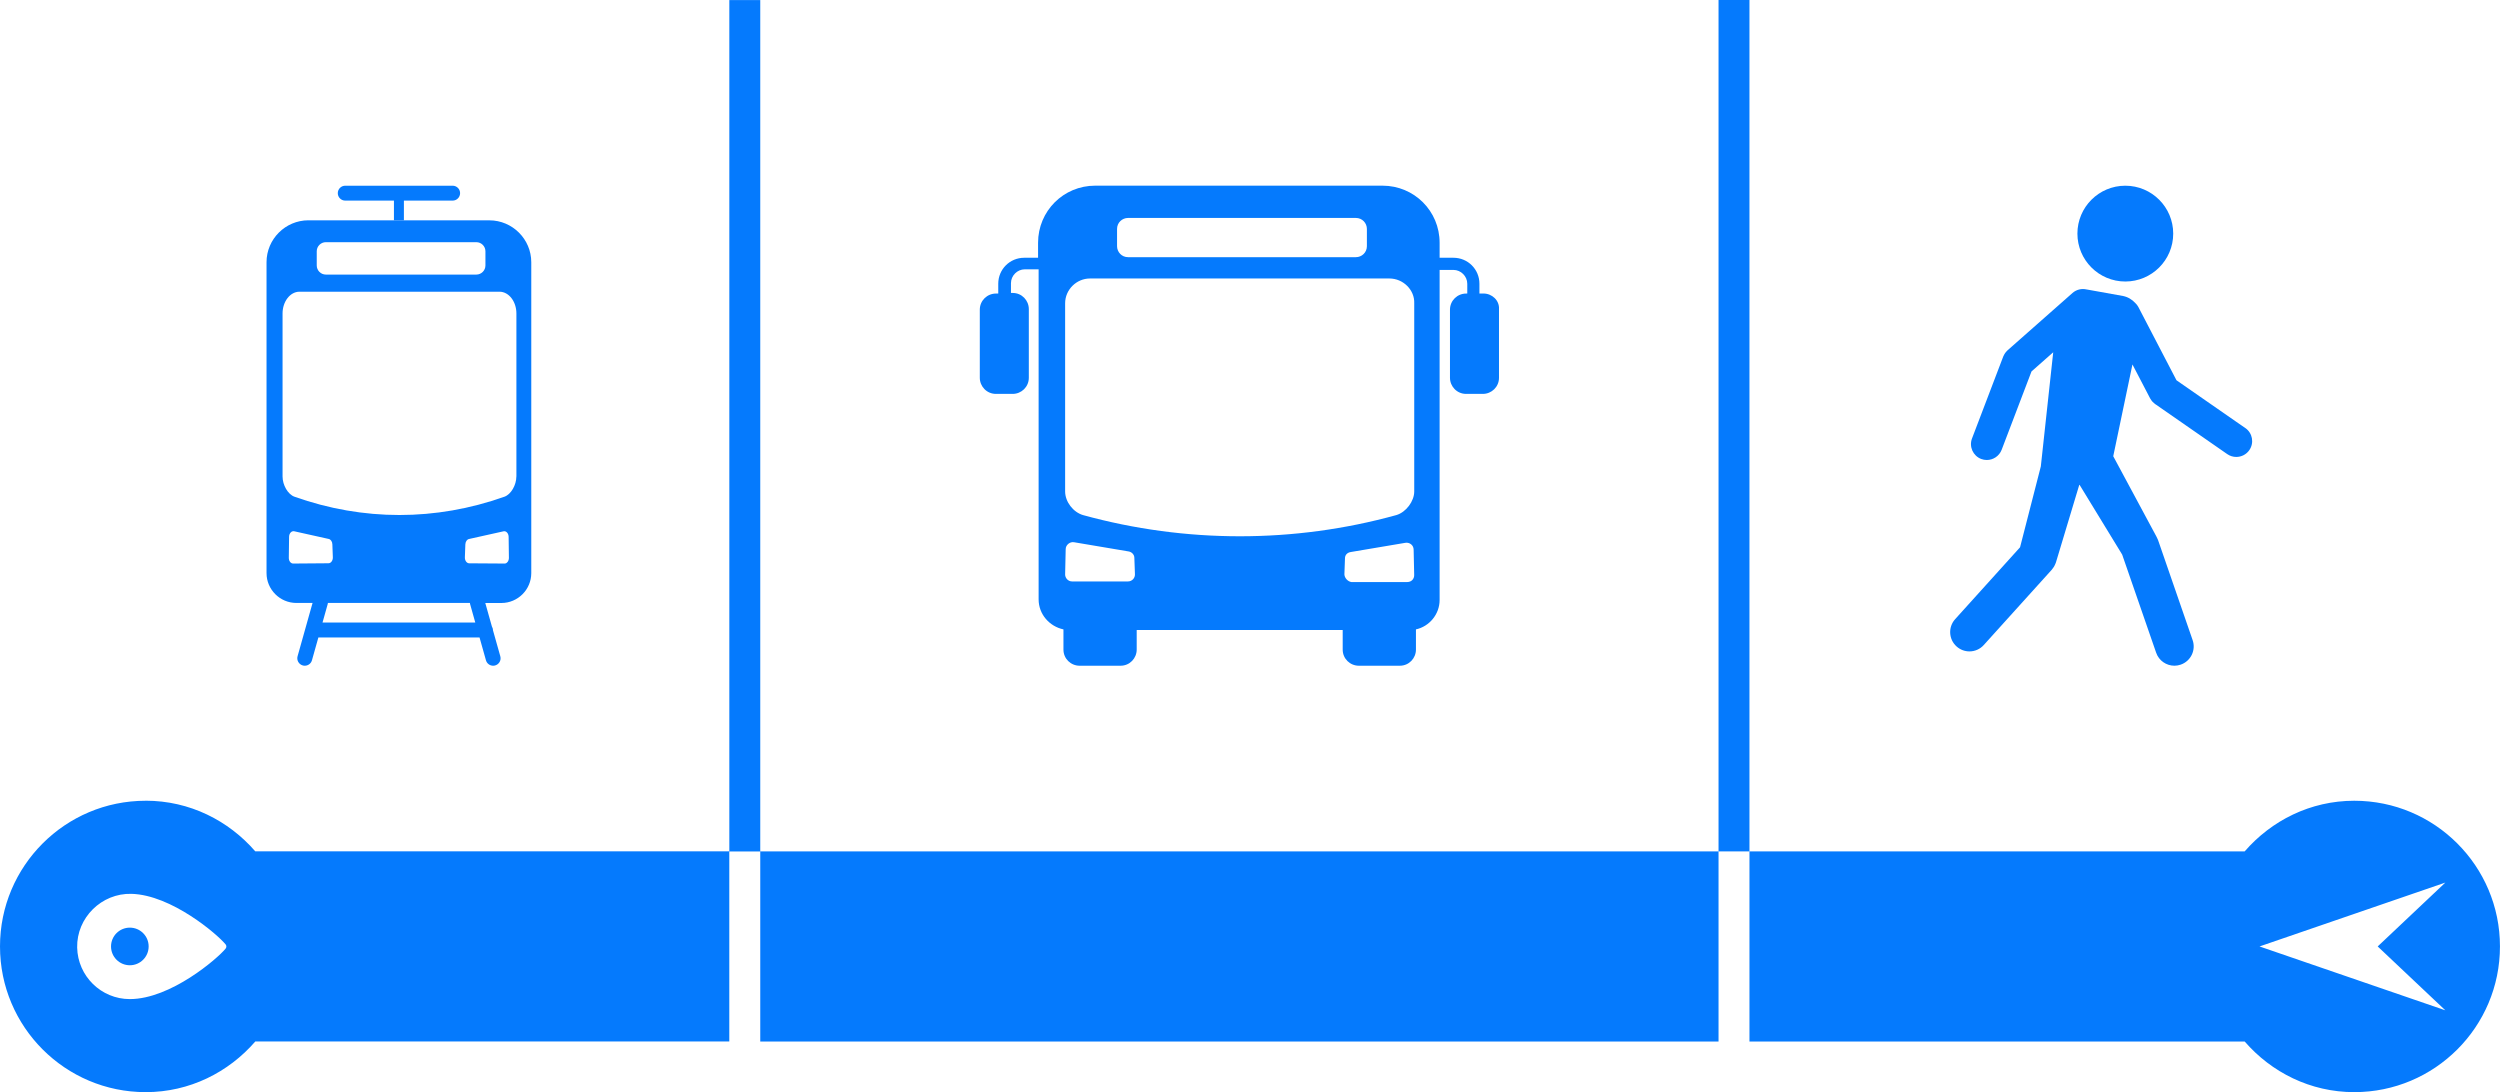 <?xml version="1.0" encoding="UTF-8" standalone="no"?>
<svg
   xmlns:dc="http://purl.org/dc/elements/1.1/"
   xmlns:cc="http://creativecommons.org/ns#"
   xmlns:rdf="http://www.w3.org/1999/02/22-rdf-syntax-ns#"
   xmlns:svg="http://www.w3.org/2000/svg"
   xmlns="http://www.w3.org/2000/svg"
   xmlns:sodipodi="http://sodipodi.sourceforge.net/DTD/sodipodi-0.dtd"
   xmlns:inkscape="http://www.inkscape.org/namespaces/inkscape"
   inkscape:version="1.0 (4035a4f, 2020-05-01)"
   height="27.405"
   width="62.732"
   sodipodi:docname="noun_public transport app_1182593.svg"
   id="svg43429"
   xml:space="preserve"
   viewBox="0 0 62.732 27.405"
   y="0px"
   x="0px"
   version="1.1"><defs
     id="defs43433" /><sodipodi:namedview
     inkscape:current-layer="svg43429"
     inkscape:window-maximized="0"
     inkscape:window-y="23"
     inkscape:window-x="1366"
     inkscape:cy="13.500105"
     inkscape:cx="26.562649"
     inkscape:zoom="5.432"
     fit-margin-bottom="0"
     fit-margin-right="0"
     fit-margin-left="0"
     fit-margin-top="0"
     showgrid="false"
     id="namedview43431"
     inkscape:window-height="781"
     inkscape:window-width="1162"
     inkscape:pageshadow="2"
     inkscape:pageopacity="0"
     guidetolerance="10"
     gridtolerance="10"
     objecttolerance="10"
     borderopacity="1"
     bordercolor="#666666"
     pagecolor="#ffffff" /><g
     transform="translate(-17.73,-39.243)"
     style="fill:#057afd;fill-opacity:1"
     id="g44021"><path
       style="fill:#057afd;fill-opacity:1"
       id="path43401"
       d="m 54.954,46.609 h -0.101 v -0.246 c 0,-0.362 -0.29,-0.652 -0.652,-0.652 h -0.347 v -0.376 c 0,-0.796 -0.637,-1.433 -1.433,-1.433 h -7.21 c -0.796,0 -1.433,0.637 -1.433,1.433 v 0.376 h -0.347 c -0.362,0 -0.652,0.29 -0.652,0.652 v 0.246 h -0.058 c -0.217,0 -0.405,0.174 -0.405,0.405 v 1.708 c 0,0.217 0.174,0.405 0.405,0.405 h 0.42 c 0.217,0 0.405,-0.174 0.405,-0.405 v -1.723 c 0,-0.217 -0.174,-0.405 -0.405,-0.405 h -0.043 v -0.246 c 0,-0.188 0.159,-0.347 0.347,-0.347 h 0.347 v 8.282 c 0,0.376 0.275,0.68 0.623,0.753 v 0.507 c 0,0.232 0.188,0.405 0.405,0.405 h 1.028 c 0.232,0 0.405,-0.188 0.405,-0.405 v -0.492 h 5.169 v 0.492 c 0,0.232 0.188,0.405 0.405,0.405 h 1.028 c 0.232,0 0.405,-0.188 0.405,-0.405 v -0.507 c 0.333,-0.072 0.594,-0.376 0.594,-0.738 v -8.282 h 0.347 c 0.188,0 0.347,0.159 0.347,0.347 v 0.246 h -0.029 c -0.217,0 -0.405,0.174 -0.405,0.405 v 1.708 c 0,0.217 0.174,0.405 0.405,0.405 h 0.42 c 0.217,0 0.405,-0.174 0.405,-0.405 v -1.723 c 0.014,-0.217 -0.174,-0.391 -0.391,-0.391 z m -9.194,-1.622 c 0,-0.159 0.13,-0.275 0.275,-0.275 h 5.719 c 0.159,0 0.275,0.13 0.275,0.275 v 0.434 c 0,0.159 -0.13,0.275 -0.275,0.275 h -5.719 c -0.159,0 -0.275,-0.13 -0.275,-0.275 z m 0.275,8.846 h -1.404 c -0.101,0 -0.174,-0.087 -0.174,-0.174 l 0.014,-0.637 c 0,-0.101 0.101,-0.188 0.203,-0.174 l 1.375,0.232 c 0.087,0.014 0.145,0.087 0.145,0.159 l 0.014,0.391 c 0.014,0.116 -0.072,0.203 -0.174,0.203 z m -1.129,-1.665 c -0.246,-0.072 -0.449,-0.333 -0.449,-0.594 v -4.72 c 0,-0.347 0.29,-0.623 0.623,-0.623 h 7.514 c 0.347,0 0.637,0.29 0.623,0.623 0,1.578 0,3.142 0,4.72 0,0.246 -0.203,0.521 -0.449,0.594 -2.563,0.709 -5.285,0.709 -7.862,0 z m 6.559,1.477 0.014,-0.391 c 0,-0.087 0.058,-0.145 0.145,-0.159 l 1.375,-0.232 c 0.101,-0.014 0.203,0.058 0.203,0.174 l 0.014,0.637 c 0,0.101 -0.072,0.174 -0.174,0.174 h -1.404 c -0.087,-0.014 -0.174,-0.101 -0.174,-0.203 z" /><circle
       style="fill:#057afd;fill-opacity:1"
       id="circle43403"
       r="0.472"
       cy="20.988"
       cx="-62.992"
       transform="rotate(-90)" /><path
       style="fill:#057afd;fill-opacity:1"
       id="path43405"
       d="m 61.629,39.243 h -0.776 v 21.364 h 0.776 z m 12.426,26.134 c 0.67,0.772 1.647,1.271 2.75,1.271 2.019,0 3.656,-1.637 3.656,-3.656 0,-2.019 -1.637,-3.656 -3.656,-3.656 -1.103,0 -2.08,0.499 -2.75,1.271 h -12.426 v 4.771 l 12.426,1e-5 c 0,-1e-5 0,0 0,0 z m 0.373,-2.385 4.663,-1.603 -1.698,1.603 1.698,1.603 z m -53.042,-3.656 c -2.019,0 -3.656,1.637 -3.656,3.656 0,2.019 1.637,3.656 3.656,3.656 1.103,0 2.08,-0.499 2.75,-1.271 h 11.894 v -4.771 h -11.894 c -0.67,-0.772 -1.647,-1.271 -2.75,-1.271 z m 2.005,3.603 c 0.025,0.031 0.026,0.076 3.1e-4,0.107 -0.2,0.247 -1.378,1.267 -2.404,1.267 -0.72,0 -1.306,-0.577 -1.321,-1.294 -0.015,-0.748 0.613,-1.367 1.361,-1.347 1.008,0.026 2.164,1.022 2.362,1.267 z m 12.64,-23.695 v 21.364 h 0.776 v -21.364 z m 0.776,26.134 h 24.046 v -4.771 h -24.046 z" /><g
       style="fill:#057afd;fill-opacity:1"
       id="g43415"
       transform="translate(-24.009,21.281)"><path
         style="fill:#057afd;fill-opacity:1"
         id="path43411"
         d="m 54.019,23.49 h -4.541 c -0.578,0 -1.051,0.473 -1.051,1.051 v 7.802 c 0,0.412 0.337,0.749 0.749,0.749 h 0.406 l -0.376,1.337 c -0.028,0.099 0.03,0.203 0.13,0.231 0.017,0.005 0.034,0.007 0.051,0.007 0.082,0 0.157,-0.054 0.18,-0.137 l 0.161,-0.572 h 4.044 l 0.161,0.572 c 0.023,0.083 0.098,0.137 0.18,0.137 0.017,0 0.034,-0.002 0.051,-0.007 0.099,-0.028 0.158,-0.131 0.129,-0.231 l -0.185,-0.656 c 0,-4.7e-4 2.7e-4,-8.5e-4 2.7e-4,-0.001 0,-0.033 -0.011,-0.062 -0.026,-0.089 l -0.166,-0.59 h 0.405 c 0.412,0 0.749,-0.337 0.749,-0.749 v -7.802 c 10e-6,-0.578 -0.473,-1.051 -1.051,-1.051 z m -4.332,0.777 c 0,-0.125 0.103,-0.228 0.228,-0.228 h 3.777 c 0.125,0 0.228,0.103 0.228,0.228 v 0.357 c 0,0.125 -0.103,0.228 -0.228,0.228 h -3.777 c -0.125,0 -0.228,-0.103 -0.228,-0.228 z m -0.591,7.836 c -0.062,4.1e-4 -0.112,-0.065 -0.11,-0.146 l 0.007,-0.525 c 0.001,-0.088 0.062,-0.153 0.128,-0.139 l 0.867,0.193 c 0.051,0.011 0.089,0.067 0.091,0.134 l 0.012,0.326 c 0.003,0.081 -0.047,0.15 -0.109,0.15 z m 0.736,1.48 0.132,-0.47 c 0.002,-0.007 4.7e-4,-0.014 0.002,-0.022 h 3.565 c 0.001,0.007 -4.3e-4,0.014 0.002,0.022 l 0.132,0.47 z m 4.568,-1.48 -0.887,-0.006 c -0.063,-4.1e-4 -0.112,-0.069 -0.109,-0.15 l 0.012,-0.326 c 0.003,-0.067 0.04,-0.123 0.091,-0.134 l 0.867,-0.193 c 0.066,-0.015 0.127,0.051 0.128,0.139 l 0.007,0.525 c 0.001,0.08 -0.049,0.146 -0.11,0.146 z m 0.296,-2.185 c -9e-5,0.216 -0.134,0.449 -0.299,0.508 -1.725,0.612 -3.545,0.612 -5.269,0 -0.165,-0.059 -0.299,-0.292 -0.299,-0.508 v -4.09 c -1.2e-4,-0.298 0.189,-0.544 0.421,-0.546 h 5.026 c 0.232,0.002 0.421,0.247 0.421,0.546 -2e-5,1.363 -2e-5,2.727 0,4.09 z" /><path
         style="fill:#057afd;fill-opacity:1"
         id="path43413"
         d="m 50.401,22.996 h 1.223 v 0.495 h 0.25 v -0.495 h 1.223 c 0.103,0 0.187,-0.084 0.187,-0.187 0,-0.103 -0.084,-0.187 -0.187,-0.187 h -2.695 c -0.103,0 -0.187,0.084 -0.187,0.187 0,0.103 0.084,0.187 0.187,0.187 z" /></g><g
       style="fill:#057afd;fill-opacity:1"
       id="g43421"
       transform="translate(18.706,-21.433)"><circle
         style="fill:#057afd;fill-opacity:1"
         id="circle43417"
         r="1.202"
         cy="66.538"
         cx="52.354" /><path
         style="fill:#057afd;fill-opacity:1"
         id="path43419"
         d="m 55.366,71.418 -1.728,-1.2 -0.956,-1.837 c -0.02,-0.039 -0.047,-0.072 -0.077,-0.101 -0.08,-0.087 -0.185,-0.152 -0.309,-0.177 l -0.907,-0.163 c -0.002,-3.1e-4 -0.003,-1.8e-4 -0.005,-4.7e-4 -0.122,-0.029 -0.254,-6.1e-4 -0.355,0.088 l -1.629,1.438 c -0.004,0.004 -0.007,0.008 -0.011,0.011 -0.01,0.01 -0.02,0.02 -0.029,0.031 -0.008,0.01 -0.016,0.019 -0.023,0.03 -0.007,0.01 -0.013,0.021 -0.02,0.032 -0.007,0.013 -0.014,0.025 -0.019,0.038 -0.002,0.005 -0.005,0.009 -0.007,0.014 l -0.784,2.057 c -0.078,0.205 0.025,0.435 0.23,0.514 0.047,0.018 0.094,0.026 0.142,0.026 0.16,0 0.311,-0.098 0.372,-0.256 l 0.749,-1.966 0.545,-0.481 -0.311,2.864 -0.521,2.029 -1.629,1.804 c -0.179,0.198 -0.164,0.505 0.035,0.684 0.093,0.084 0.209,0.125 0.324,0.125 0.132,0 0.264,-0.054 0.359,-0.16 l 1.708,-1.891 c 0.004,-0.004 0.006,-0.009 0.01,-0.014 0.014,-0.016 0.026,-0.033 0.038,-0.052 0.006,-0.009 0.011,-0.018 0.016,-0.027 0.009,-0.016 0.017,-0.034 0.024,-0.051 0.004,-0.011 0.009,-0.021 0.012,-0.031 0.001,-0.003 0.003,-0.006 0.004,-0.01 l 0.585,-1.944 0.009,0.003 1.067,1.747 0.853,2.463 c 0.069,0.2 0.257,0.326 0.458,0.326 0.052,0 0.106,-0.009 0.158,-0.027 0.253,-0.088 0.387,-0.363 0.299,-0.616 L 53.175,74.226 c -2.6e-4,-7.6e-4 -7.2e-4,-0.001 -9.9e-4,-0.002 -0.005,-0.015 -0.014,-0.029 -0.02,-0.044 -0.007,-0.015 -0.013,-0.031 -0.022,-0.045 -4e-4,-6.6e-4 -5.8e-4,-0.001 -9.9e-4,-0.002 l -1.08,-2.009 0.482,-2.303 0.446,0.856 c 0.002,0.004 0.005,0.006 0.007,0.009 0.014,0.025 0.03,0.048 0.05,0.07 0.012,0.013 0.025,0.024 0.038,0.035 0.01,0.008 0.019,0.018 0.03,0.025 l 0.017,0.012 c 0.004,0.002 0.007,0.005 0.011,0.007 l 1.78,1.236 c 0.069,0.048 0.148,0.071 0.227,0.071 0.126,0 0.25,-0.06 0.327,-0.171 0.125,-0.181 0.081,-0.428 -0.1,-0.554 z" /></g></g></svg>

